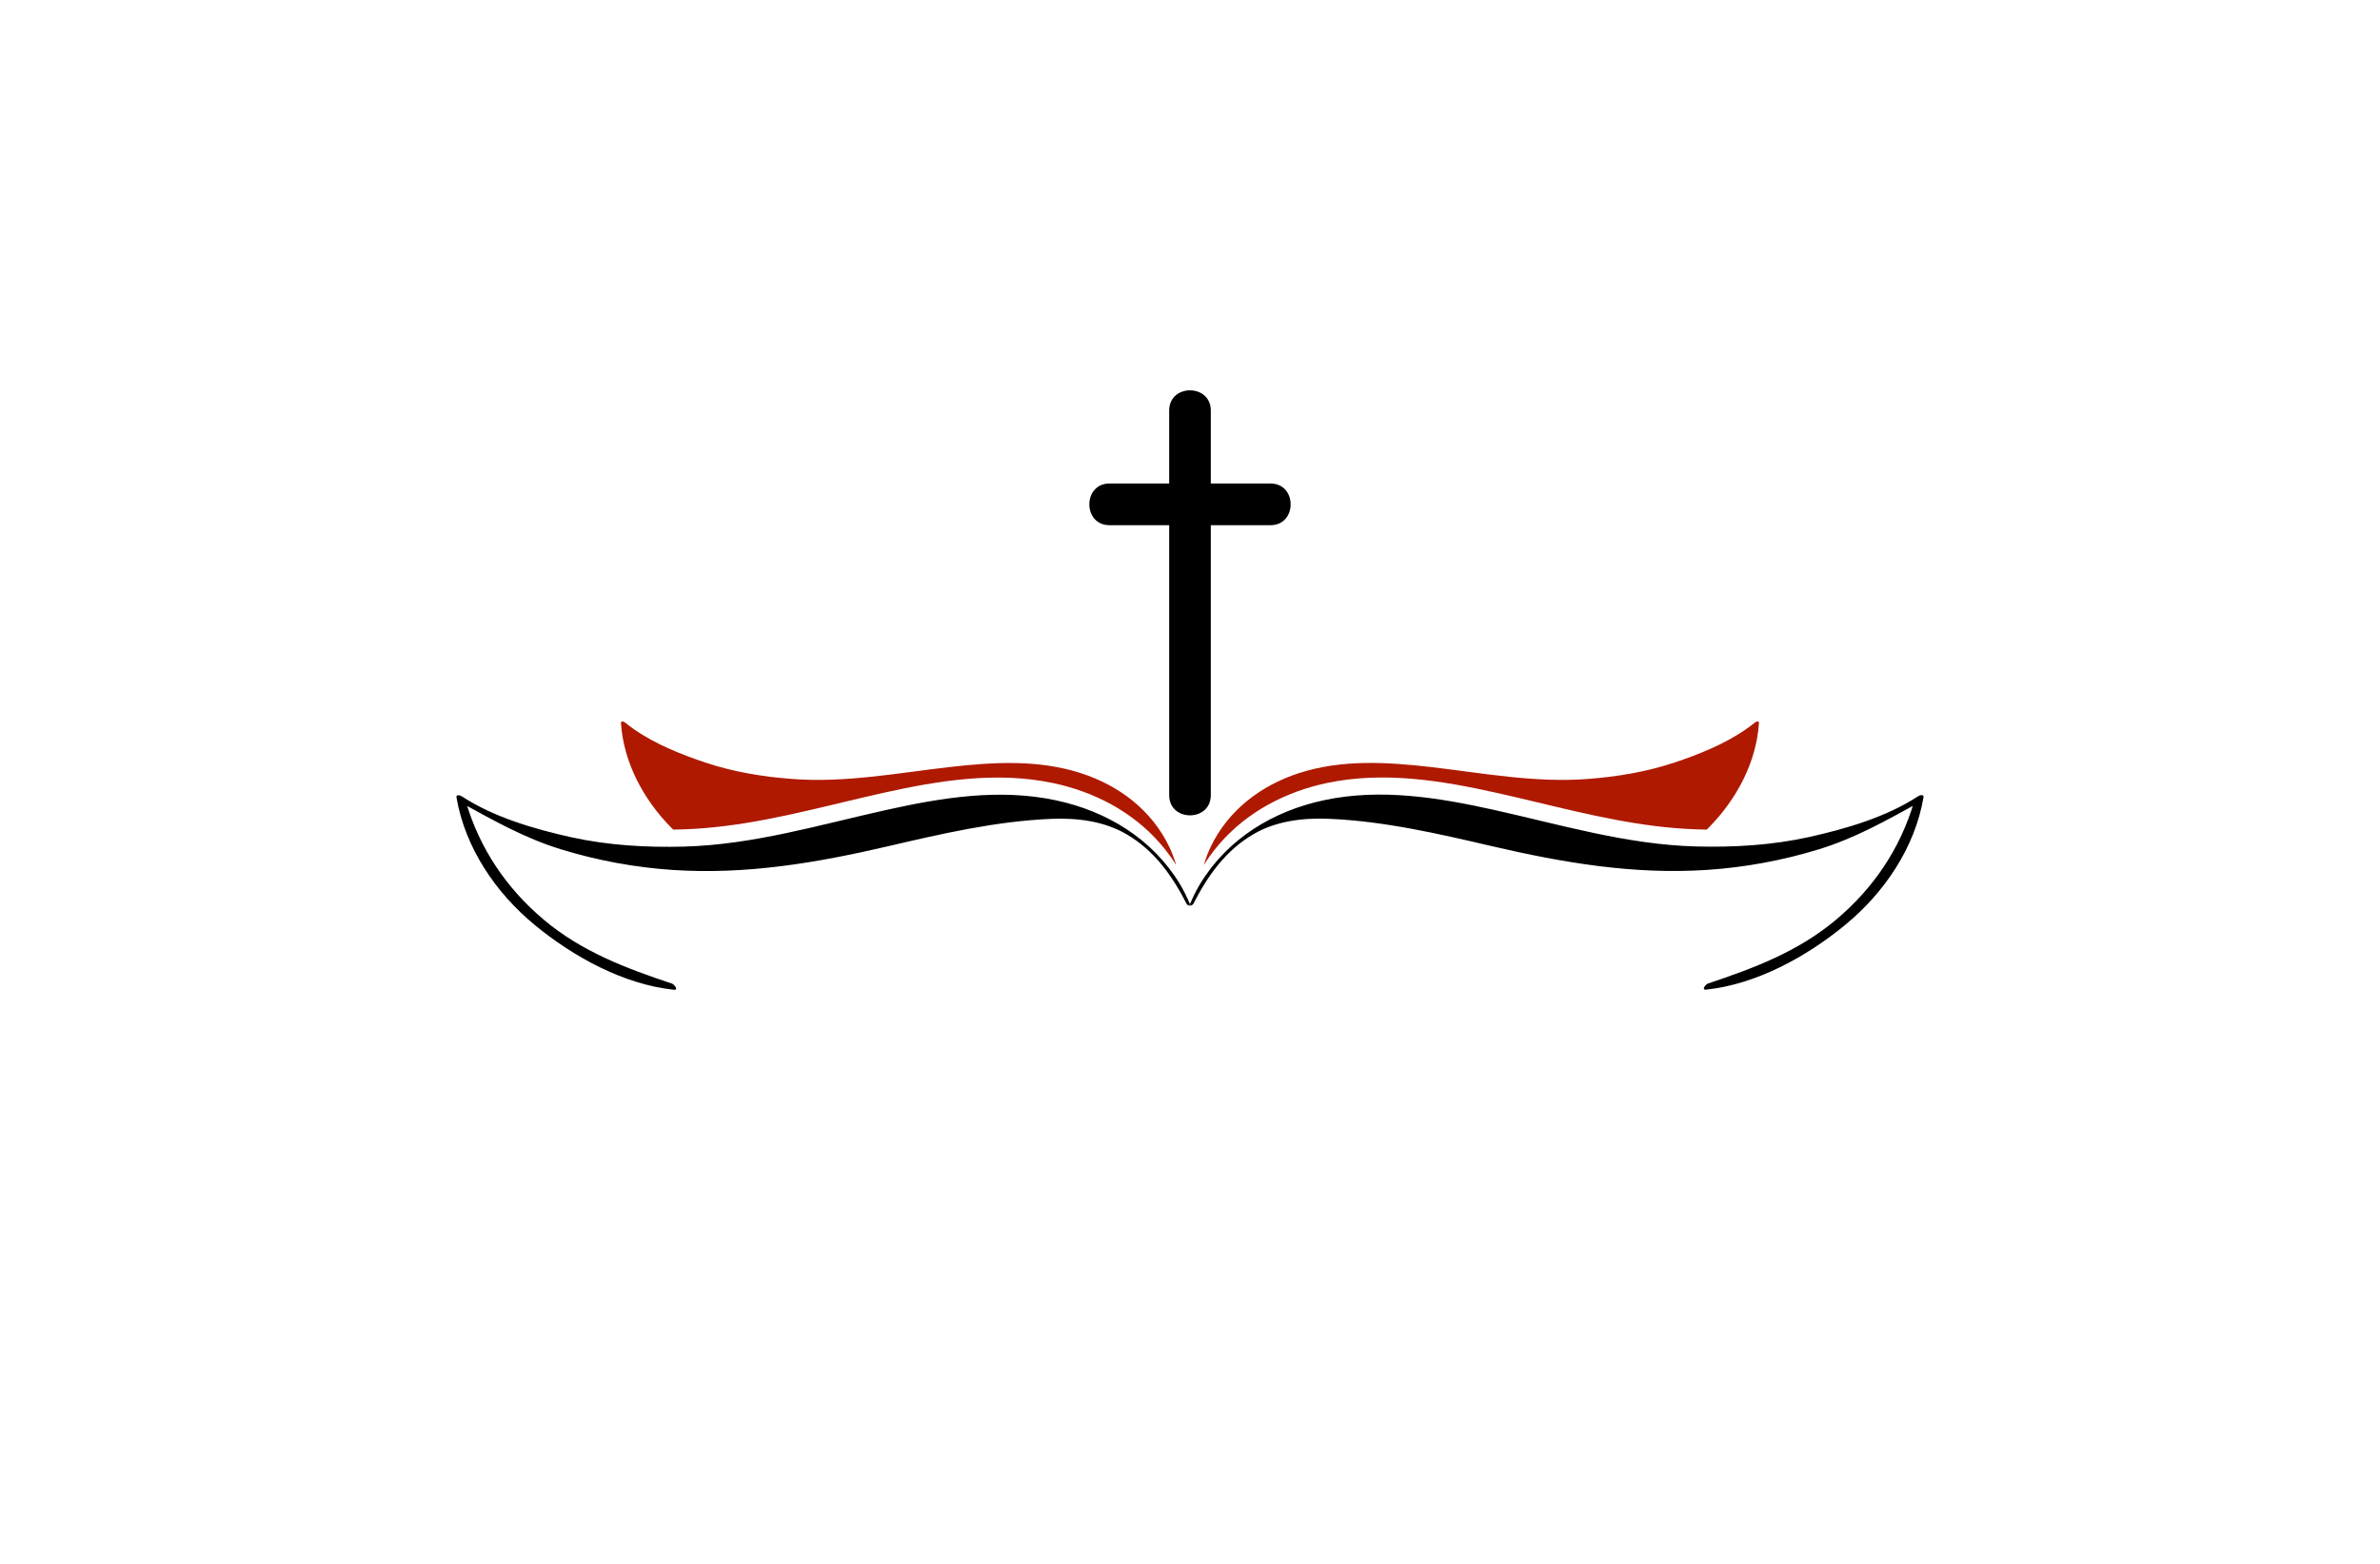 <?xml version="1.0" encoding="utf-8"?>
<!-- Generator: Adobe Illustrator 27.8.1, SVG Export Plug-In . SVG Version: 6.00 Build 0)  -->
<svg version="1.1" xmlns="http://www.w3.org/2000/svg" xmlns:xlink="http://www.w3.org/1999/xlink" x="0px" y="0px"
	 viewBox="0 0 350 230" style="enable-background:new 0 0 350 230;" xml:space="preserve">
<style type="text/css">
	.st0{fill:#1C75BC;stroke:#F1F2F2;stroke-miterlimit:10;}
	.st1{fill:#FFFFFF;stroke:#F1F2F2;stroke-miterlimit:10;}
	.st2{fill:#FFC648;stroke:#F1F2F2;stroke-miterlimit:10;}
	.st3{fill:#32D3F3;}
	.st4{fill:#825300;}
	.st5{fill:#AF2300;}
	.st6{fill:#AE6529;}
	.st7{fill:#A09F47;}
	.st8{fill:#003D50;}
	.st9{fill:#821600;}
	.st10{fill:#660C02;}
	.st11{fill:#974200;}
	.st12{fill:#725200;}
	.st13{fill:#AA5B08;}
	.st14{fill:#2B3990;}
	.st15{fill:#877F00;}
	.st16{fill:#9F00FF;}
	.st17{fill:#15FF00;}
	.st18{fill:#8D6195;}
	.st19{fill:#FFBA7B;}
	.st20{fill:#40006D;}
	.st21{fill:#8FD6D8;}
	.st22{fill:#A27021;}
	.st23{fill:#BC8200;}
	.st24{fill-rule:evenodd;clip-rule:evenodd;fill:#00245E;}
	.st25{fill:#AF1900;}
	.st26{fill-rule:evenodd;clip-rule:evenodd;fill:#877F00;}
	.st27{fill-rule:evenodd;clip-rule:evenodd;}
	.st28{fill:#00F9FF;}
	.st29{fill:#FFC648;}
	.st30{fill:#1C75BC;}
	.st31{clip-path:url(#SVGID_00000097497109903597062830000008498681502468827801_);fill:#369694;}
	.st32{fill:#F4A64E;}
	.st33{fill-rule:evenodd;clip-rule:evenodd;fill:#974200;}
	.st34{fill-rule:evenodd;clip-rule:evenodd;fill:#901E2E;}
	.st35{fill-rule:evenodd;clip-rule:evenodd;fill:#002D00;}
	.st36{fill-rule:evenodd;clip-rule:evenodd;fill:#B1CFC7;}
	.st37{fill:#FFD747;}
	.st38{fill:#074C00;}
	.st39{fill:#012A3F;}
	.st40{fill-rule:evenodd;clip-rule:evenodd;fill:#00F9FF;}
</style>
<g id="Layer_1">
</g>
<g id="Layer_2">
</g>
<g id="Layer_3">
</g>
<g id="Layer_4">
</g>
<g id="Layer_5">
</g>
<g id="Layer_6">
</g>
<g id="Layer_7">
</g>
<g id="Layer_8">
</g>
<g id="Layer_9">
</g>
<g id="Layer_10">
</g>
<g id="Layer_11">
</g>
<g id="Layer_12">
</g>
<g id="Layer_13">
	<g>
		<path class="st25" d="M258.08,106.26c-0.42,0.34-0.86,0.67-1.31,0.98c-3.16,2.21-7,3.73-10.56,4.92
			c-4.09,1.36-8.38,2.07-12.67,2.4c-7.82,0.6-15.45-0.86-23.19-1.76c-6.44-0.74-13.07-1.12-19.31,0.9
			c-5.63,1.82-10.43,5.47-13.01,10.87c-0.38,0.81-0.69,1.64-0.95,2.5c-0.01,0.05-0.02,0.08-0.01,0.1c0.25-0.41,0.52-0.82,0.8-1.2
			c0-0.01,0.01-0.01,0.01-0.02c3.68-5.15,9.05-8.55,15.12-10.27c0.7-0.2,1.41-0.37,2.12-0.52c8.32-1.76,16.81-0.38,25,1.45
			c1.88,0.42,3.75,0.86,5.62,1.31c7.82,1.87,15.59,3.78,23.7,4.05c0.11,0,0.21,0.01,0.33,0.01c0.4,0.01,0.81,0.02,1.22,0.03
			c0.11-0.12,0.23-0.24,0.35-0.35c4.03-4.1,6.96-9.54,7.33-15.33C258.71,105.95,258.24,106.13,258.08,106.26 M91.92,106.26
			c0.42,0.34,0.86,0.68,1.31,0.99c3.16,2.21,7,3.73,10.56,4.92c4.09,1.36,8.38,2.07,12.67,2.39c7.82,0.6,15.45-0.86,23.19-1.75
			c6.44-0.74,13.07-1.12,19.31,0.9c5.63,1.82,10.43,5.47,13.01,10.87c0.38,0.8,0.69,1.64,0.95,2.5c0.01,0.05,0.02,0.07,0.01,0.1
			c-0.25-0.41-0.52-0.82-0.8-1.21c0,0-0.01-0.01-0.01-0.01c-3.68-5.16-9.05-8.55-15.12-10.27c-0.7-0.2-1.41-0.37-2.12-0.52
			c-8.32-1.76-16.81-0.38-25,1.44c-1.88,0.42-3.75,0.86-5.62,1.31c-7.82,1.87-15.59,3.78-23.7,4.05c-0.11,0.01-0.21,0.01-0.33,0.01
			C99.81,122,99.4,122,99,122.01c-0.11-0.12-0.23-0.24-0.35-0.35c-4.03-4.1-6.96-9.54-7.33-15.33
			C91.29,105.96,91.76,106.13,91.92,106.26"/>
		<path d="M175.49,132.93c2.13-4.16,4.75-7.86,8.85-10.25c3.31-1.94,7.26-2.41,11.03-2.26c8.18,0.34,16.14,2.19,24.08,4.04
			c10.45,2.43,20.78,4.19,31.56,3.48c5.6-0.37,11.13-1.39,16.5-3.04c5.34-1.64,9.92-4.25,14.77-6.91c-0.25-0.06-0.51-0.11-0.77-0.17
			c-2.03,6.95-5.98,12.8-11.51,17.45c-5.54,4.66-12.05,7.12-18.83,9.38c-0.33,0.11-1.01,0.97-0.28,0.9
			c7.4-0.78,14.81-4.86,20.47-9.53c5.75-4.73,10.24-11.35,11.51-18.76c0.08-0.47-0.55-0.32-0.77-0.17
			c-4.7,3.08-10.65,4.81-16.08,6.02c-5.45,1.2-11.07,1.53-16.64,1.38c-10.16-0.28-19.8-3.18-29.64-5.37
			c-8.19-1.82-16.69-3.21-25-1.44c-7.5,1.59-14.17,5.64-18.22,12.26c-0.6,0.99-1.1,2.03-1.55,3.09
			C174.8,133.42,175.4,133.11,175.49,132.93 M174.51,132.94c-2.13-4.16-4.75-7.86-8.85-10.25c-3.31-1.94-7.26-2.41-11.03-2.26
			c-8.18,0.34-16.14,2.19-24.08,4.04c-10.45,2.43-20.78,4.19-31.56,3.48c-5.6-0.37-11.13-1.39-16.5-3.04
			c-5.34-1.64-9.92-4.25-14.77-6.91c0.25-0.06,0.51-0.11,0.77-0.16c2.03,6.95,5.98,12.8,11.51,17.45
			c5.54,4.66,12.05,7.12,18.82,9.37c0.34,0.11,1.01,0.98,0.29,0.91c-7.4-0.78-14.81-4.86-20.47-9.53
			c-5.75-4.73-10.24-11.36-11.51-18.76c-0.08-0.48,0.55-0.32,0.77-0.17c4.7,3.08,10.65,4.81,16.08,6.02
			c5.45,1.2,11.07,1.53,16.64,1.38c10.16-0.28,19.8-3.18,29.64-5.37c8.19-1.83,16.69-3.21,25-1.44c7.5,1.59,14.17,5.64,18.22,12.26
			c0.6,0.99,1.1,2.03,1.55,3.09C175.2,133.42,174.6,133.12,174.51,132.94 M186.84,71.11c-2.93,0-5.85,0-8.78,0c0-3.5,0-7.01,0-10.51
			c0-0.07,0-0.15,0-0.23c0-3.95-6.12-3.95-6.12,0c0,0.08,0,0.15,0,0.23c0,3.51,0,7.01,0,10.51c-2.93,0-5.85,0-8.78,0
			c-3.95,0-3.95,6.13,0,6.13c2.93,0,5.85,0,8.78,0c0,13.24,0,26.47,0,39.71c0,3.95,6.12,3.95,6.12,0c0-13.24,0-26.47,0-39.71
			c2.93,0,5.85,0,8.78,0C190.79,77.24,190.79,71.11,186.84,71.11"/>
	</g>
</g>
<g id="Layer_14">
</g>
<g id="Layer_15">
</g>
</svg>
